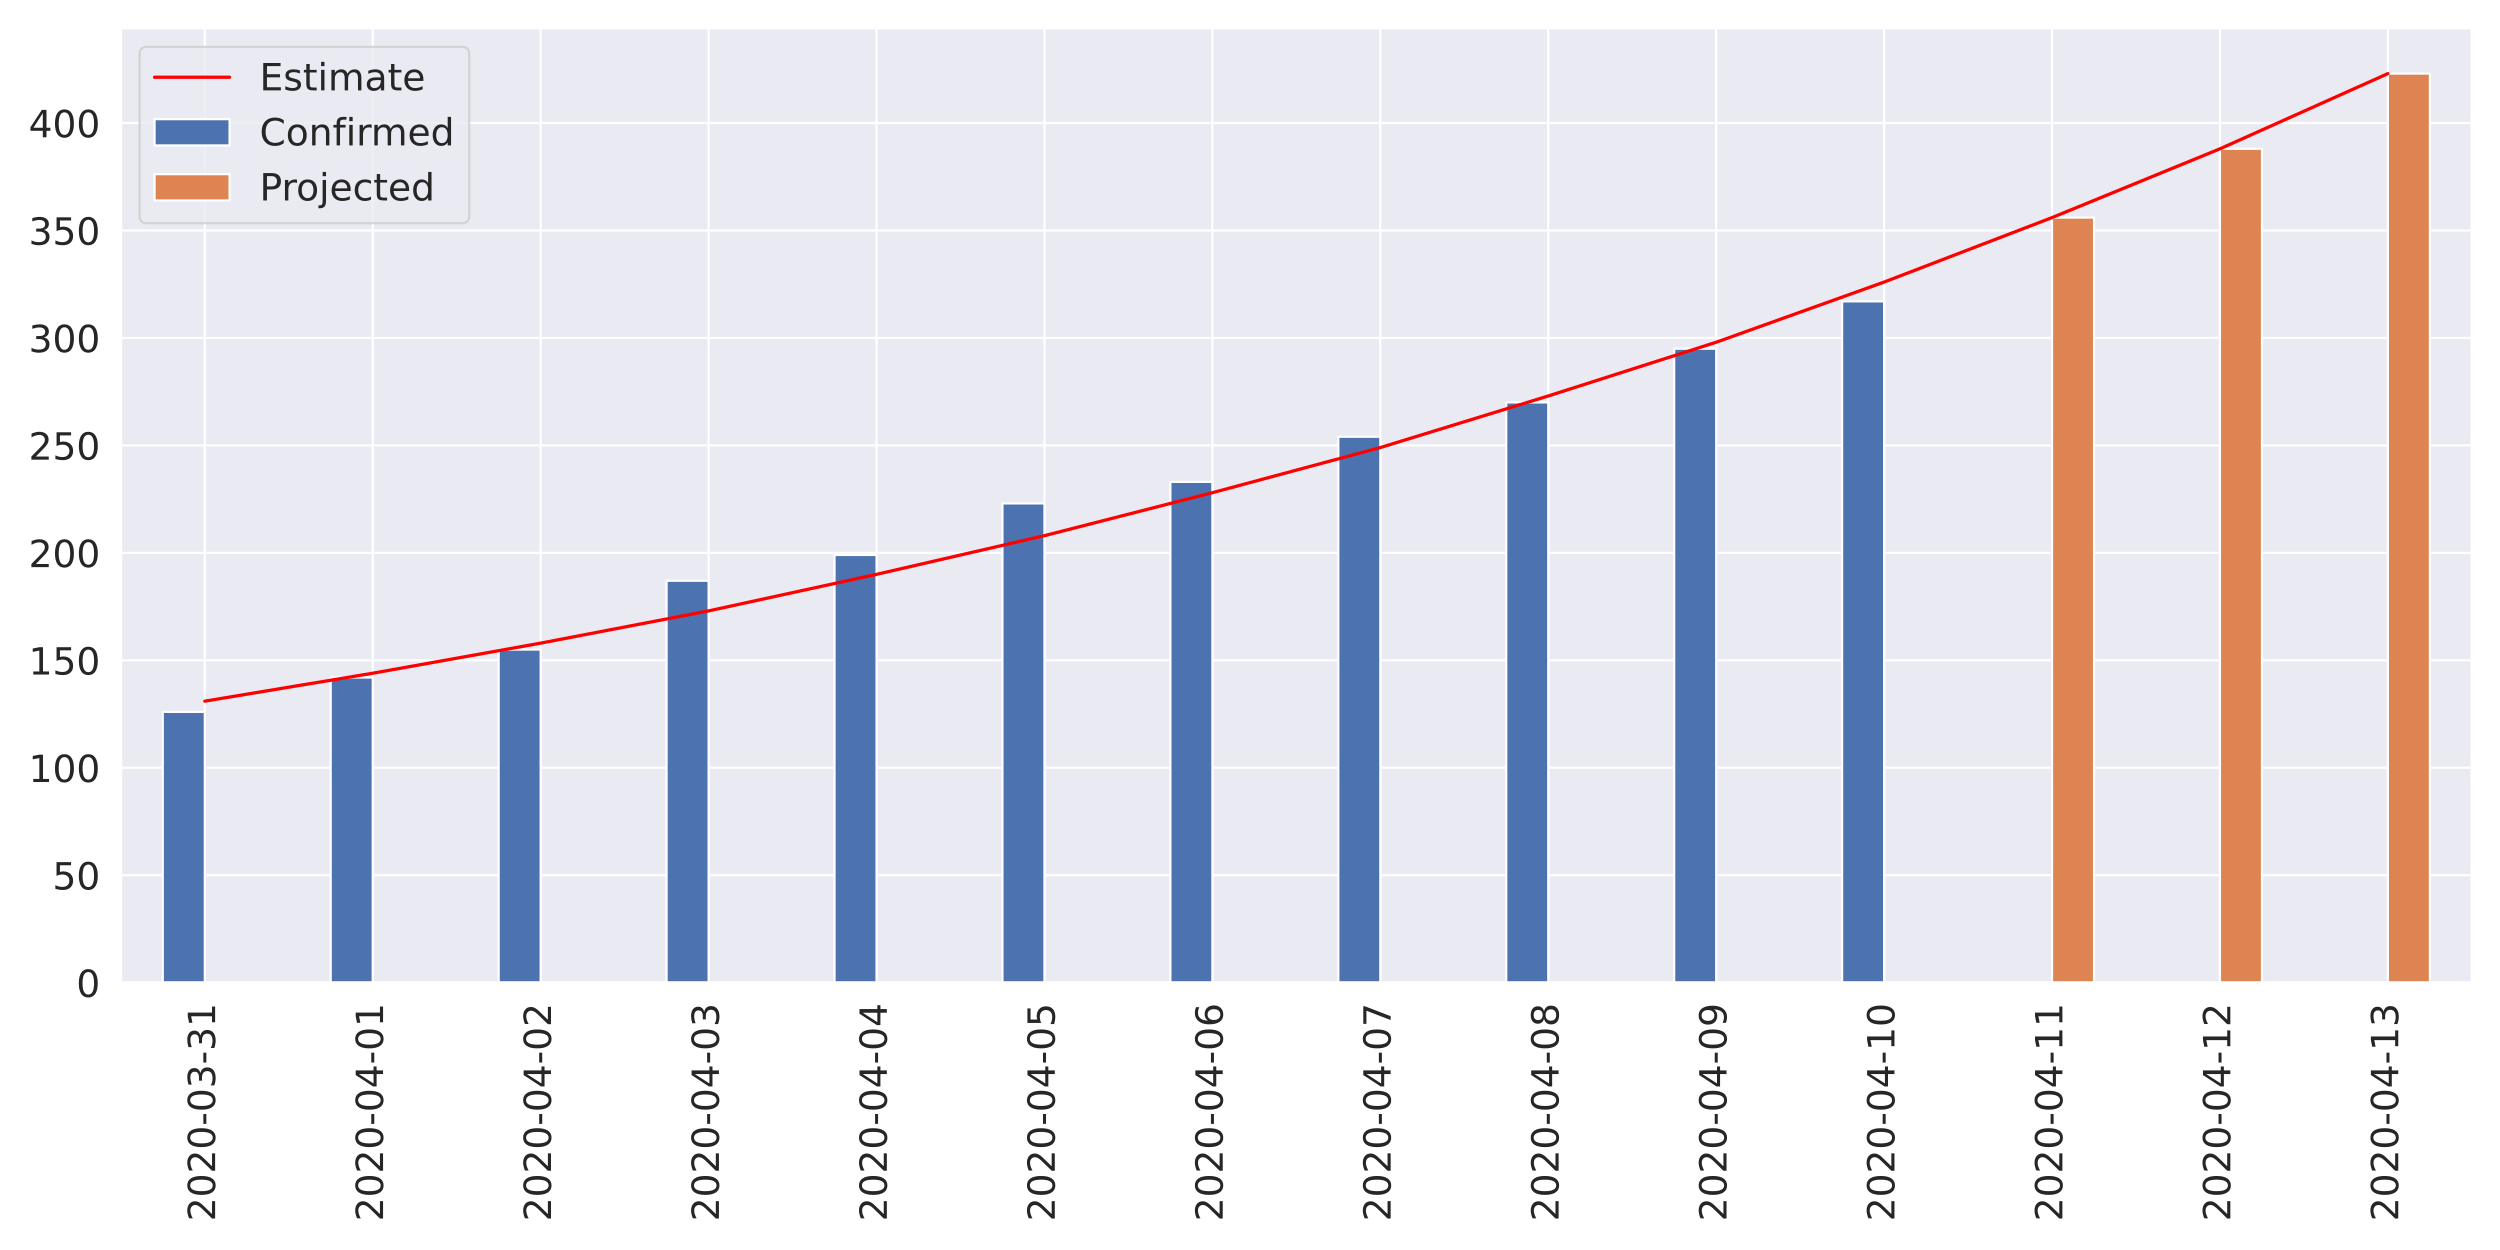 <?xml version="1.0" encoding="utf-8" standalone="no"?>
<!DOCTYPE svg PUBLIC "-//W3C//DTD SVG 1.1//EN"
  "http://www.w3.org/Graphics/SVG/1.1/DTD/svg11.dtd">
<!-- Created with matplotlib (https://matplotlib.org/) -->
<svg height="576pt" version="1.1" viewBox="0 0 1152 576" width="1152pt" xmlns="http://www.w3.org/2000/svg" xmlns:xlink="http://www.w3.org/1999/xlink">
 <defs>
  <style type="text/css">
*{stroke-linecap:butt;stroke-linejoin:round;}
  </style>
 </defs>
 <g id="figure_1">
  <g id="patch_1">
   <path d="M 0 576 
L 1152 576 
L 1152 0 
L 0 0 
z
" style="fill:#ffffff;"/>
  </g>
  <g id="axes_1">
   <g id="patch_2">
    <path d="M 55.67 452.83 
L 1139.04 452.83 
L 1139.04 12.96 
L 55.67 12.96 
z
" style="fill:#eaeaf2;"/>
   </g>
   <g id="matplotlib.axis_1">
    <g id="xtick_1">
     <g id="line2d_1">
      <path clip-path="url(#p32ae984a57)" d="M 94.362 452.83 
L 94.362 12.96 
" style="fill:none;stroke:#ffffff;stroke-linecap:round;"/>
     </g>
     <g id="text_1">
      <!-- 2020-03-31 -->
      <defs>
       <path d="M 19.188 8.297 
L 53.609 8.297 
L 53.609 0 
L 7.328 0 
L 7.328 8.297 
Q 12.938 14.109 22.625 23.891 
Q 32.328 33.688 34.812 36.531 
Q 39.547 41.844 41.422 45.531 
Q 43.312 49.219 43.312 52.781 
Q 43.312 58.594 39.234 62.25 
Q 35.156 65.922 28.609 65.922 
Q 23.969 65.922 18.812 64.312 
Q 13.672 62.703 7.812 59.422 
L 7.812 69.391 
Q 13.766 71.781 18.938 73 
Q 24.125 74.219 28.422 74.219 
Q 39.75 74.219 46.484 68.547 
Q 53.219 62.891 53.219 53.422 
Q 53.219 48.922 51.531 44.891 
Q 49.859 40.875 45.406 35.406 
Q 44.188 33.984 37.641 27.219 
Q 31.109 20.453 19.188 8.297 
z
" id="DejaVuSans-50"/>
       <path d="M 31.781 66.406 
Q 24.172 66.406 20.328 58.906 
Q 16.5 51.422 16.5 36.375 
Q 16.5 21.391 20.328 13.891 
Q 24.172 6.391 31.781 6.391 
Q 39.453 6.391 43.281 13.891 
Q 47.125 21.391 47.125 36.375 
Q 47.125 51.422 43.281 58.906 
Q 39.453 66.406 31.781 66.406 
z
M 31.781 74.219 
Q 44.047 74.219 50.516 64.516 
Q 56.984 54.828 56.984 36.375 
Q 56.984 17.969 50.516 8.266 
Q 44.047 -1.422 31.781 -1.422 
Q 19.531 -1.422 13.062 8.266 
Q 6.594 17.969 6.594 36.375 
Q 6.594 54.828 13.062 64.516 
Q 19.531 74.219 31.781 74.219 
z
" id="DejaVuSans-48"/>
       <path d="M 4.891 31.391 
L 31.203 31.391 
L 31.203 23.391 
L 4.891 23.391 
z
" id="DejaVuSans-45"/>
       <path d="M 40.578 39.312 
Q 47.656 37.797 51.625 33 
Q 55.609 28.219 55.609 21.188 
Q 55.609 10.406 48.188 4.484 
Q 40.766 -1.422 27.094 -1.422 
Q 22.516 -1.422 17.656 -0.516 
Q 12.797 0.391 7.625 2.203 
L 7.625 11.719 
Q 11.719 9.328 16.594 8.109 
Q 21.484 6.891 26.812 6.891 
Q 36.078 6.891 40.938 10.547 
Q 45.797 14.203 45.797 21.188 
Q 45.797 27.641 41.281 31.266 
Q 36.766 34.906 28.719 34.906 
L 20.219 34.906 
L 20.219 43.016 
L 29.109 43.016 
Q 36.375 43.016 40.234 45.922 
Q 44.094 48.828 44.094 54.297 
Q 44.094 59.906 40.109 62.906 
Q 36.141 65.922 28.719 65.922 
Q 24.656 65.922 20.016 65.031 
Q 15.375 64.156 9.812 62.312 
L 9.812 71.094 
Q 15.438 72.656 20.344 73.438 
Q 25.25 74.219 29.594 74.219 
Q 40.828 74.219 47.359 69.109 
Q 53.906 64.016 53.906 55.328 
Q 53.906 49.266 50.438 45.094 
Q 46.969 40.922 40.578 39.312 
z
" id="DejaVuSans-51"/>
       <path d="M 12.406 8.297 
L 28.516 8.297 
L 28.516 63.922 
L 10.984 60.406 
L 10.984 69.391 
L 28.422 72.906 
L 38.281 72.906 
L 38.281 8.297 
L 54.391 8.297 
L 54.391 0 
L 12.406 0 
z
" id="DejaVuSans-49"/>
      </defs>
      <g style="fill:#262626;" transform="translate(99.13 562.754)rotate(-90)scale(0.173 -0.173)">
       <use xlink:href="#DejaVuSans-50"/>
       <use x="63.623" xlink:href="#DejaVuSans-48"/>
       <use x="127.246" xlink:href="#DejaVuSans-50"/>
       <use x="190.869" xlink:href="#DejaVuSans-48"/>
       <use x="254.492" xlink:href="#DejaVuSans-45"/>
       <use x="290.576" xlink:href="#DejaVuSans-48"/>
       <use x="354.199" xlink:href="#DejaVuSans-51"/>
       <use x="417.822" xlink:href="#DejaVuSans-45"/>
       <use x="453.906" xlink:href="#DejaVuSans-51"/>
       <use x="517.529" xlink:href="#DejaVuSans-49"/>
      </g>
     </g>
    </g>
    <g id="xtick_2">
     <g id="line2d_2">
      <path clip-path="url(#p32ae984a57)" d="M 171.745 452.83 
L 171.745 12.96 
" style="fill:none;stroke:#ffffff;stroke-linecap:round;"/>
     </g>
     <g id="text_2">
      <!-- 2020-04-01 -->
      <defs>
       <path d="M 37.797 64.312 
L 12.891 25.391 
L 37.797 25.391 
z
M 35.203 72.906 
L 47.609 72.906 
L 47.609 25.391 
L 58.016 25.391 
L 58.016 17.188 
L 47.609 17.188 
L 47.609 0 
L 37.797 0 
L 37.797 17.188 
L 4.891 17.188 
L 4.891 26.703 
z
" id="DejaVuSans-52"/>
      </defs>
      <g style="fill:#262626;" transform="translate(176.514 562.754)rotate(-90)scale(0.173 -0.173)">
       <use xlink:href="#DejaVuSans-50"/>
       <use x="63.623" xlink:href="#DejaVuSans-48"/>
       <use x="127.246" xlink:href="#DejaVuSans-50"/>
       <use x="190.869" xlink:href="#DejaVuSans-48"/>
       <use x="254.492" xlink:href="#DejaVuSans-45"/>
       <use x="290.576" xlink:href="#DejaVuSans-48"/>
       <use x="354.199" xlink:href="#DejaVuSans-52"/>
       <use x="417.822" xlink:href="#DejaVuSans-45"/>
       <use x="453.906" xlink:href="#DejaVuSans-48"/>
       <use x="517.529" xlink:href="#DejaVuSans-49"/>
      </g>
     </g>
    </g>
    <g id="xtick_3">
     <g id="line2d_3">
      <path clip-path="url(#p32ae984a57)" d="M 249.129 452.83 
L 249.129 12.96 
" style="fill:none;stroke:#ffffff;stroke-linecap:round;"/>
     </g>
     <g id="text_3">
      <!-- 2020-04-02 -->
      <g style="fill:#262626;" transform="translate(253.897 562.754)rotate(-90)scale(0.173 -0.173)">
       <use xlink:href="#DejaVuSans-50"/>
       <use x="63.623" xlink:href="#DejaVuSans-48"/>
       <use x="127.246" xlink:href="#DejaVuSans-50"/>
       <use x="190.869" xlink:href="#DejaVuSans-48"/>
       <use x="254.492" xlink:href="#DejaVuSans-45"/>
       <use x="290.576" xlink:href="#DejaVuSans-48"/>
       <use x="354.199" xlink:href="#DejaVuSans-52"/>
       <use x="417.822" xlink:href="#DejaVuSans-45"/>
       <use x="453.906" xlink:href="#DejaVuSans-48"/>
       <use x="517.529" xlink:href="#DejaVuSans-50"/>
      </g>
     </g>
    </g>
    <g id="xtick_4">
     <g id="line2d_4">
      <path clip-path="url(#p32ae984a57)" d="M 326.512 452.83 
L 326.512 12.96 
" style="fill:none;stroke:#ffffff;stroke-linecap:round;"/>
     </g>
     <g id="text_4">
      <!-- 2020-04-03 -->
      <g style="fill:#262626;" transform="translate(331.281 562.754)rotate(-90)scale(0.173 -0.173)">
       <use xlink:href="#DejaVuSans-50"/>
       <use x="63.623" xlink:href="#DejaVuSans-48"/>
       <use x="127.246" xlink:href="#DejaVuSans-50"/>
       <use x="190.869" xlink:href="#DejaVuSans-48"/>
       <use x="254.492" xlink:href="#DejaVuSans-45"/>
       <use x="290.576" xlink:href="#DejaVuSans-48"/>
       <use x="354.199" xlink:href="#DejaVuSans-52"/>
       <use x="417.822" xlink:href="#DejaVuSans-45"/>
       <use x="453.906" xlink:href="#DejaVuSans-48"/>
       <use x="517.529" xlink:href="#DejaVuSans-51"/>
      </g>
     </g>
    </g>
    <g id="xtick_5">
     <g id="line2d_5">
      <path clip-path="url(#p32ae984a57)" d="M 403.896 452.83 
L 403.896 12.96 
" style="fill:none;stroke:#ffffff;stroke-linecap:round;"/>
     </g>
     <g id="text_5">
      <!-- 2020-04-04 -->
      <g style="fill:#262626;" transform="translate(408.664 562.754)rotate(-90)scale(0.173 -0.173)">
       <use xlink:href="#DejaVuSans-50"/>
       <use x="63.623" xlink:href="#DejaVuSans-48"/>
       <use x="127.246" xlink:href="#DejaVuSans-50"/>
       <use x="190.869" xlink:href="#DejaVuSans-48"/>
       <use x="254.492" xlink:href="#DejaVuSans-45"/>
       <use x="290.576" xlink:href="#DejaVuSans-48"/>
       <use x="354.199" xlink:href="#DejaVuSans-52"/>
       <use x="417.822" xlink:href="#DejaVuSans-45"/>
       <use x="453.906" xlink:href="#DejaVuSans-48"/>
       <use x="517.529" xlink:href="#DejaVuSans-52"/>
      </g>
     </g>
    </g>
    <g id="xtick_6">
     <g id="line2d_6">
      <path clip-path="url(#p32ae984a57)" d="M 481.28 452.83 
L 481.28 12.96 
" style="fill:none;stroke:#ffffff;stroke-linecap:round;"/>
     </g>
     <g id="text_6">
      <!-- 2020-04-05 -->
      <defs>
       <path d="M 10.797 72.906 
L 49.516 72.906 
L 49.516 64.594 
L 19.828 64.594 
L 19.828 46.734 
Q 21.969 47.469 24.109 47.828 
Q 26.266 48.188 28.422 48.188 
Q 40.625 48.188 47.75 41.5 
Q 54.891 34.812 54.891 23.391 
Q 54.891 11.625 47.562 5.094 
Q 40.234 -1.422 26.906 -1.422 
Q 22.312 -1.422 17.547 -0.641 
Q 12.797 0.141 7.719 1.703 
L 7.719 11.625 
Q 12.109 9.234 16.797 8.062 
Q 21.484 6.891 26.703 6.891 
Q 35.156 6.891 40.078 11.328 
Q 45.016 15.766 45.016 23.391 
Q 45.016 31 40.078 35.438 
Q 35.156 39.891 26.703 39.891 
Q 22.75 39.891 18.812 39.016 
Q 14.891 38.141 10.797 36.281 
z
" id="DejaVuSans-53"/>
      </defs>
      <g style="fill:#262626;" transform="translate(486.048 562.754)rotate(-90)scale(0.173 -0.173)">
       <use xlink:href="#DejaVuSans-50"/>
       <use x="63.623" xlink:href="#DejaVuSans-48"/>
       <use x="127.246" xlink:href="#DejaVuSans-50"/>
       <use x="190.869" xlink:href="#DejaVuSans-48"/>
       <use x="254.492" xlink:href="#DejaVuSans-45"/>
       <use x="290.576" xlink:href="#DejaVuSans-48"/>
       <use x="354.199" xlink:href="#DejaVuSans-52"/>
       <use x="417.822" xlink:href="#DejaVuSans-45"/>
       <use x="453.906" xlink:href="#DejaVuSans-48"/>
       <use x="517.529" xlink:href="#DejaVuSans-53"/>
      </g>
     </g>
    </g>
    <g id="xtick_7">
     <g id="line2d_7">
      <path clip-path="url(#p32ae984a57)" d="M 558.663 452.83 
L 558.663 12.96 
" style="fill:none;stroke:#ffffff;stroke-linecap:round;"/>
     </g>
     <g id="text_7">
      <!-- 2020-04-06 -->
      <defs>
       <path d="M 33.016 40.375 
Q 26.375 40.375 22.484 35.828 
Q 18.609 31.297 18.609 23.391 
Q 18.609 15.531 22.484 10.953 
Q 26.375 6.391 33.016 6.391 
Q 39.656 6.391 43.531 10.953 
Q 47.406 15.531 47.406 23.391 
Q 47.406 31.297 43.531 35.828 
Q 39.656 40.375 33.016 40.375 
z
M 52.594 71.297 
L 52.594 62.312 
Q 48.875 64.062 45.094 64.984 
Q 41.312 65.922 37.594 65.922 
Q 27.828 65.922 22.672 59.328 
Q 17.531 52.734 16.797 39.406 
Q 19.672 43.656 24.016 45.922 
Q 28.375 48.188 33.594 48.188 
Q 44.578 48.188 50.953 41.516 
Q 57.328 34.859 57.328 23.391 
Q 57.328 12.156 50.688 5.359 
Q 44.047 -1.422 33.016 -1.422 
Q 20.359 -1.422 13.672 8.266 
Q 6.984 17.969 6.984 36.375 
Q 6.984 53.656 15.188 63.938 
Q 23.391 74.219 37.203 74.219 
Q 40.922 74.219 44.703 73.484 
Q 48.484 72.75 52.594 71.297 
z
" id="DejaVuSans-54"/>
      </defs>
      <g style="fill:#262626;" transform="translate(563.431 562.754)rotate(-90)scale(0.173 -0.173)">
       <use xlink:href="#DejaVuSans-50"/>
       <use x="63.623" xlink:href="#DejaVuSans-48"/>
       <use x="127.246" xlink:href="#DejaVuSans-50"/>
       <use x="190.869" xlink:href="#DejaVuSans-48"/>
       <use x="254.492" xlink:href="#DejaVuSans-45"/>
       <use x="290.576" xlink:href="#DejaVuSans-48"/>
       <use x="354.199" xlink:href="#DejaVuSans-52"/>
       <use x="417.822" xlink:href="#DejaVuSans-45"/>
       <use x="453.906" xlink:href="#DejaVuSans-48"/>
       <use x="517.529" xlink:href="#DejaVuSans-54"/>
      </g>
     </g>
    </g>
    <g id="xtick_8">
     <g id="line2d_8">
      <path clip-path="url(#p32ae984a57)" d="M 636.047 452.83 
L 636.047 12.96 
" style="fill:none;stroke:#ffffff;stroke-linecap:round;"/>
     </g>
     <g id="text_8">
      <!-- 2020-04-07 -->
      <defs>
       <path d="M 8.203 72.906 
L 55.078 72.906 
L 55.078 68.703 
L 28.609 0 
L 18.312 0 
L 43.219 64.594 
L 8.203 64.594 
z
" id="DejaVuSans-55"/>
      </defs>
      <g style="fill:#262626;" transform="translate(640.815 562.754)rotate(-90)scale(0.173 -0.173)">
       <use xlink:href="#DejaVuSans-50"/>
       <use x="63.623" xlink:href="#DejaVuSans-48"/>
       <use x="127.246" xlink:href="#DejaVuSans-50"/>
       <use x="190.869" xlink:href="#DejaVuSans-48"/>
       <use x="254.492" xlink:href="#DejaVuSans-45"/>
       <use x="290.576" xlink:href="#DejaVuSans-48"/>
       <use x="354.199" xlink:href="#DejaVuSans-52"/>
       <use x="417.822" xlink:href="#DejaVuSans-45"/>
       <use x="453.906" xlink:href="#DejaVuSans-48"/>
       <use x="517.529" xlink:href="#DejaVuSans-55"/>
      </g>
     </g>
    </g>
    <g id="xtick_9">
     <g id="line2d_9">
      <path clip-path="url(#p32ae984a57)" d="M 713.43 452.83 
L 713.43 12.96 
" style="fill:none;stroke:#ffffff;stroke-linecap:round;"/>
     </g>
     <g id="text_9">
      <!-- 2020-04-08 -->
      <defs>
       <path d="M 31.781 34.625 
Q 24.75 34.625 20.719 30.859 
Q 16.703 27.094 16.703 20.516 
Q 16.703 13.922 20.719 10.156 
Q 24.75 6.391 31.781 6.391 
Q 38.812 6.391 42.859 10.172 
Q 46.922 13.969 46.922 20.516 
Q 46.922 27.094 42.891 30.859 
Q 38.875 34.625 31.781 34.625 
z
M 21.922 38.812 
Q 15.578 40.375 12.031 44.719 
Q 8.5 49.078 8.5 55.328 
Q 8.5 64.062 14.719 69.141 
Q 20.953 74.219 31.781 74.219 
Q 42.672 74.219 48.875 69.141 
Q 55.078 64.062 55.078 55.328 
Q 55.078 49.078 51.531 44.719 
Q 48 40.375 41.703 38.812 
Q 48.828 37.156 52.797 32.312 
Q 56.781 27.484 56.781 20.516 
Q 56.781 9.906 50.312 4.234 
Q 43.844 -1.422 31.781 -1.422 
Q 19.734 -1.422 13.25 4.234 
Q 6.781 9.906 6.781 20.516 
Q 6.781 27.484 10.781 32.312 
Q 14.797 37.156 21.922 38.812 
z
M 18.312 54.391 
Q 18.312 48.734 21.844 45.562 
Q 25.391 42.391 31.781 42.391 
Q 38.141 42.391 41.719 45.562 
Q 45.312 48.734 45.312 54.391 
Q 45.312 60.062 41.719 63.234 
Q 38.141 66.406 31.781 66.406 
Q 25.391 66.406 21.844 63.234 
Q 18.312 60.062 18.312 54.391 
z
" id="DejaVuSans-56"/>
      </defs>
      <g style="fill:#262626;" transform="translate(718.199 562.754)rotate(-90)scale(0.173 -0.173)">
       <use xlink:href="#DejaVuSans-50"/>
       <use x="63.623" xlink:href="#DejaVuSans-48"/>
       <use x="127.246" xlink:href="#DejaVuSans-50"/>
       <use x="190.869" xlink:href="#DejaVuSans-48"/>
       <use x="254.492" xlink:href="#DejaVuSans-45"/>
       <use x="290.576" xlink:href="#DejaVuSans-48"/>
       <use x="354.199" xlink:href="#DejaVuSans-52"/>
       <use x="417.822" xlink:href="#DejaVuSans-45"/>
       <use x="453.906" xlink:href="#DejaVuSans-48"/>
       <use x="517.529" xlink:href="#DejaVuSans-56"/>
      </g>
     </g>
    </g>
    <g id="xtick_10">
     <g id="line2d_10">
      <path clip-path="url(#p32ae984a57)" d="M 790.814 452.83 
L 790.814 12.96 
" style="fill:none;stroke:#ffffff;stroke-linecap:round;"/>
     </g>
     <g id="text_10">
      <!-- 2020-04-09 -->
      <defs>
       <path d="M 10.984 1.516 
L 10.984 10.5 
Q 14.703 8.734 18.5 7.812 
Q 22.312 6.891 25.984 6.891 
Q 35.75 6.891 40.891 13.453 
Q 46.047 20.016 46.781 33.406 
Q 43.953 29.203 39.594 26.953 
Q 35.25 24.703 29.984 24.703 
Q 19.047 24.703 12.672 31.312 
Q 6.297 37.938 6.297 49.422 
Q 6.297 60.641 12.938 67.422 
Q 19.578 74.219 30.609 74.219 
Q 43.266 74.219 49.922 64.516 
Q 56.594 54.828 56.594 36.375 
Q 56.594 19.141 48.406 8.859 
Q 40.234 -1.422 26.422 -1.422 
Q 22.703 -1.422 18.891 -0.688 
Q 15.094 0.047 10.984 1.516 
z
M 30.609 32.422 
Q 37.25 32.422 41.125 36.953 
Q 45.016 41.5 45.016 49.422 
Q 45.016 57.281 41.125 61.844 
Q 37.25 66.406 30.609 66.406 
Q 23.969 66.406 20.094 61.844 
Q 16.219 57.281 16.219 49.422 
Q 16.219 41.5 20.094 36.953 
Q 23.969 32.422 30.609 32.422 
z
" id="DejaVuSans-57"/>
      </defs>
      <g style="fill:#262626;" transform="translate(795.582 562.754)rotate(-90)scale(0.173 -0.173)">
       <use xlink:href="#DejaVuSans-50"/>
       <use x="63.623" xlink:href="#DejaVuSans-48"/>
       <use x="127.246" xlink:href="#DejaVuSans-50"/>
       <use x="190.869" xlink:href="#DejaVuSans-48"/>
       <use x="254.492" xlink:href="#DejaVuSans-45"/>
       <use x="290.576" xlink:href="#DejaVuSans-48"/>
       <use x="354.199" xlink:href="#DejaVuSans-52"/>
       <use x="417.822" xlink:href="#DejaVuSans-45"/>
       <use x="453.906" xlink:href="#DejaVuSans-48"/>
       <use x="517.529" xlink:href="#DejaVuSans-57"/>
      </g>
     </g>
    </g>
    <g id="xtick_11">
     <g id="line2d_11">
      <path clip-path="url(#p32ae984a57)" d="M 868.197 452.83 
L 868.197 12.96 
" style="fill:none;stroke:#ffffff;stroke-linecap:round;"/>
     </g>
     <g id="text_11">
      <!-- 2020-04-10 -->
      <g style="fill:#262626;" transform="translate(872.966 562.754)rotate(-90)scale(0.173 -0.173)">
       <use xlink:href="#DejaVuSans-50"/>
       <use x="63.623" xlink:href="#DejaVuSans-48"/>
       <use x="127.246" xlink:href="#DejaVuSans-50"/>
       <use x="190.869" xlink:href="#DejaVuSans-48"/>
       <use x="254.492" xlink:href="#DejaVuSans-45"/>
       <use x="290.576" xlink:href="#DejaVuSans-48"/>
       <use x="354.199" xlink:href="#DejaVuSans-52"/>
       <use x="417.822" xlink:href="#DejaVuSans-45"/>
       <use x="453.906" xlink:href="#DejaVuSans-49"/>
       <use x="517.529" xlink:href="#DejaVuSans-48"/>
      </g>
     </g>
    </g>
    <g id="xtick_12">
     <g id="line2d_12">
      <path clip-path="url(#p32ae984a57)" d="M 945.581 452.83 
L 945.581 12.96 
" style="fill:none;stroke:#ffffff;stroke-linecap:round;"/>
     </g>
     <g id="text_12">
      <!-- 2020-04-11 -->
      <g style="fill:#262626;" transform="translate(950.349 562.754)rotate(-90)scale(0.173 -0.173)">
       <use xlink:href="#DejaVuSans-50"/>
       <use x="63.623" xlink:href="#DejaVuSans-48"/>
       <use x="127.246" xlink:href="#DejaVuSans-50"/>
       <use x="190.869" xlink:href="#DejaVuSans-48"/>
       <use x="254.492" xlink:href="#DejaVuSans-45"/>
       <use x="290.576" xlink:href="#DejaVuSans-48"/>
       <use x="354.199" xlink:href="#DejaVuSans-52"/>
       <use x="417.822" xlink:href="#DejaVuSans-45"/>
       <use x="453.906" xlink:href="#DejaVuSans-49"/>
       <use x="517.529" xlink:href="#DejaVuSans-49"/>
      </g>
     </g>
    </g>
    <g id="xtick_13">
     <g id="line2d_13">
      <path clip-path="url(#p32ae984a57)" d="M 1022.965 452.83 
L 1022.965 12.96 
" style="fill:none;stroke:#ffffff;stroke-linecap:round;"/>
     </g>
     <g id="text_13">
      <!-- 2020-04-12 -->
      <g style="fill:#262626;" transform="translate(1027.733 562.754)rotate(-90)scale(0.173 -0.173)">
       <use xlink:href="#DejaVuSans-50"/>
       <use x="63.623" xlink:href="#DejaVuSans-48"/>
       <use x="127.246" xlink:href="#DejaVuSans-50"/>
       <use x="190.869" xlink:href="#DejaVuSans-48"/>
       <use x="254.492" xlink:href="#DejaVuSans-45"/>
       <use x="290.576" xlink:href="#DejaVuSans-48"/>
       <use x="354.199" xlink:href="#DejaVuSans-52"/>
       <use x="417.822" xlink:href="#DejaVuSans-45"/>
       <use x="453.906" xlink:href="#DejaVuSans-49"/>
       <use x="517.529" xlink:href="#DejaVuSans-50"/>
      </g>
     </g>
    </g>
    <g id="xtick_14">
     <g id="line2d_14">
      <path clip-path="url(#p32ae984a57)" d="M 1100.348 452.83 
L 1100.348 12.96 
" style="fill:none;stroke:#ffffff;stroke-linecap:round;"/>
     </g>
     <g id="text_14">
      <!-- 2020-04-13 -->
      <g style="fill:#262626;" transform="translate(1105.116 562.754)rotate(-90)scale(0.173 -0.173)">
       <use xlink:href="#DejaVuSans-50"/>
       <use x="63.623" xlink:href="#DejaVuSans-48"/>
       <use x="127.246" xlink:href="#DejaVuSans-50"/>
       <use x="190.869" xlink:href="#DejaVuSans-48"/>
       <use x="254.492" xlink:href="#DejaVuSans-45"/>
       <use x="290.576" xlink:href="#DejaVuSans-48"/>
       <use x="354.199" xlink:href="#DejaVuSans-52"/>
       <use x="417.822" xlink:href="#DejaVuSans-45"/>
       <use x="453.906" xlink:href="#DejaVuSans-49"/>
       <use x="517.529" xlink:href="#DejaVuSans-51"/>
      </g>
     </g>
    </g>
   </g>
   <g id="matplotlib.axis_2">
    <g id="ytick_1">
     <g id="line2d_15">
      <path clip-path="url(#p32ae984a57)" d="M 55.67 452.83 
L 1139.04 452.83 
" style="fill:none;stroke:#ffffff;stroke-linecap:round;"/>
     </g>
     <g id="text_15">
      <!-- 0 -->
      <g style="fill:#262626;" transform="translate(35.176 459.395)scale(0.173 -0.173)">
       <use xlink:href="#DejaVuSans-48"/>
      </g>
     </g>
    </g>
    <g id="ytick_2">
     <g id="line2d_16">
      <path clip-path="url(#p32ae984a57)" d="M 55.67 403.312 
L 1139.04 403.312 
" style="fill:none;stroke:#ffffff;stroke-linecap:round;"/>
     </g>
     <g id="text_16">
      <!-- 50 -->
      <g style="fill:#262626;" transform="translate(24.181 409.877)scale(0.173 -0.173)">
       <use xlink:href="#DejaVuSans-53"/>
       <use x="63.623" xlink:href="#DejaVuSans-48"/>
      </g>
     </g>
    </g>
    <g id="ytick_3">
     <g id="line2d_17">
      <path clip-path="url(#p32ae984a57)" d="M 55.67 353.794 
L 1139.04 353.794 
" style="fill:none;stroke:#ffffff;stroke-linecap:round;"/>
     </g>
     <g id="text_17">
      <!-- 100 -->
      <g style="fill:#262626;" transform="translate(13.187 360.359)scale(0.173 -0.173)">
       <use xlink:href="#DejaVuSans-49"/>
       <use x="63.623" xlink:href="#DejaVuSans-48"/>
       <use x="127.246" xlink:href="#DejaVuSans-48"/>
      </g>
     </g>
    </g>
    <g id="ytick_4">
     <g id="line2d_18">
      <path clip-path="url(#p32ae984a57)" d="M 55.67 304.275 
L 1139.04 304.275 
" style="fill:none;stroke:#ffffff;stroke-linecap:round;"/>
     </g>
     <g id="text_18">
      <!-- 150 -->
      <g style="fill:#262626;" transform="translate(13.187 310.841)scale(0.173 -0.173)">
       <use xlink:href="#DejaVuSans-49"/>
       <use x="63.623" xlink:href="#DejaVuSans-53"/>
       <use x="127.246" xlink:href="#DejaVuSans-48"/>
      </g>
     </g>
    </g>
    <g id="ytick_5">
     <g id="line2d_19">
      <path clip-path="url(#p32ae984a57)" d="M 55.67 254.757 
L 1139.04 254.757 
" style="fill:none;stroke:#ffffff;stroke-linecap:round;"/>
     </g>
     <g id="text_19">
      <!-- 200 -->
      <g style="fill:#262626;" transform="translate(13.187 261.322)scale(0.173 -0.173)">
       <use xlink:href="#DejaVuSans-50"/>
       <use x="63.623" xlink:href="#DejaVuSans-48"/>
       <use x="127.246" xlink:href="#DejaVuSans-48"/>
      </g>
     </g>
    </g>
    <g id="ytick_6">
     <g id="line2d_20">
      <path clip-path="url(#p32ae984a57)" d="M 55.67 205.239 
L 1139.04 205.239 
" style="fill:none;stroke:#ffffff;stroke-linecap:round;"/>
     </g>
     <g id="text_20">
      <!-- 250 -->
      <g style="fill:#262626;" transform="translate(13.187 211.804)scale(0.173 -0.173)">
       <use xlink:href="#DejaVuSans-50"/>
       <use x="63.623" xlink:href="#DejaVuSans-53"/>
       <use x="127.246" xlink:href="#DejaVuSans-48"/>
      </g>
     </g>
    </g>
    <g id="ytick_7">
     <g id="line2d_21">
      <path clip-path="url(#p32ae984a57)" d="M 55.67 155.721 
L 1139.04 155.721 
" style="fill:none;stroke:#ffffff;stroke-linecap:round;"/>
     </g>
     <g id="text_21">
      <!-- 300 -->
      <g style="fill:#262626;" transform="translate(13.187 162.286)scale(0.173 -0.173)">
       <use xlink:href="#DejaVuSans-51"/>
       <use x="63.623" xlink:href="#DejaVuSans-48"/>
       <use x="127.246" xlink:href="#DejaVuSans-48"/>
      </g>
     </g>
    </g>
    <g id="ytick_8">
     <g id="line2d_22">
      <path clip-path="url(#p32ae984a57)" d="M 55.67 106.203 
L 1139.04 106.203 
" style="fill:none;stroke:#ffffff;stroke-linecap:round;"/>
     </g>
     <g id="text_22">
      <!-- 350 -->
      <g style="fill:#262626;" transform="translate(13.187 112.768)scale(0.173 -0.173)">
       <use xlink:href="#DejaVuSans-51"/>
       <use x="63.623" xlink:href="#DejaVuSans-53"/>
       <use x="127.246" xlink:href="#DejaVuSans-48"/>
      </g>
     </g>
    </g>
    <g id="ytick_9">
     <g id="line2d_23">
      <path clip-path="url(#p32ae984a57)" d="M 55.67 56.685 
L 1139.04 56.685 
" style="fill:none;stroke:#ffffff;stroke-linecap:round;"/>
     </g>
     <g id="text_23">
      <!-- 400 -->
      <g style="fill:#262626;" transform="translate(13.187 63.25)scale(0.173 -0.173)">
       <use xlink:href="#DejaVuSans-52"/>
       <use x="63.623" xlink:href="#DejaVuSans-48"/>
       <use x="127.246" xlink:href="#DejaVuSans-48"/>
      </g>
     </g>
    </g>
   </g>
   <g id="patch_3">
    <path clip-path="url(#p32ae984a57)" d="M 75.016 452.83 
L 94.362 452.83 
L 94.362 328.044 
L 75.016 328.044 
z
" style="fill:#4c72b0;stroke:#ffffff;stroke-linejoin:miter;"/>
   </g>
   <g id="patch_4">
    <path clip-path="url(#p32ae984a57)" d="M 152.399 452.83 
L 171.745 452.83 
L 171.745 312.198 
L 152.399 312.198 
z
" style="fill:#4c72b0;stroke:#ffffff;stroke-linejoin:miter;"/>
   </g>
   <g id="patch_5">
    <path clip-path="url(#p32ae984a57)" d="M 229.783 452.83 
L 249.129 452.83 
L 249.129 299.324 
L 229.783 299.324 
z
" style="fill:#4c72b0;stroke:#ffffff;stroke-linejoin:miter;"/>
   </g>
   <g id="patch_6">
    <path clip-path="url(#p32ae984a57)" d="M 307.167 452.83 
L 326.512 452.83 
L 326.512 267.632 
L 307.167 267.632 
z
" style="fill:#4c72b0;stroke:#ffffff;stroke-linejoin:miter;"/>
   </g>
   <g id="patch_7">
    <path clip-path="url(#p32ae984a57)" d="M 384.55 452.83 
L 403.896 452.83 
L 403.896 255.748 
L 384.55 255.748 
z
" style="fill:#4c72b0;stroke:#ffffff;stroke-linejoin:miter;"/>
   </g>
   <g id="patch_8">
    <path clip-path="url(#p32ae984a57)" d="M 461.934 452.83 
L 481.28 452.83 
L 481.28 231.979 
L 461.934 231.979 
z
" style="fill:#4c72b0;stroke:#ffffff;stroke-linejoin:miter;"/>
   </g>
   <g id="patch_9">
    <path clip-path="url(#p32ae984a57)" d="M 539.317 452.83 
L 558.663 452.83 
L 558.663 222.075 
L 539.317 222.075 
z
" style="fill:#4c72b0;stroke:#ffffff;stroke-linejoin:miter;"/>
   </g>
   <g id="patch_10">
    <path clip-path="url(#p32ae984a57)" d="M 616.701 452.83 
L 636.047 452.83 
L 636.047 201.278 
L 616.701 201.278 
z
" style="fill:#4c72b0;stroke:#ffffff;stroke-linejoin:miter;"/>
   </g>
   <g id="patch_11">
    <path clip-path="url(#p32ae984a57)" d="M 694.084 452.83 
L 713.43 452.83 
L 713.43 185.432 
L 694.084 185.432 
z
" style="fill:#4c72b0;stroke:#ffffff;stroke-linejoin:miter;"/>
   </g>
   <g id="patch_12">
    <path clip-path="url(#p32ae984a57)" d="M 771.468 452.83 
L 790.814 452.83 
L 790.814 160.673 
L 771.468 160.673 
z
" style="fill:#4c72b0;stroke:#ffffff;stroke-linejoin:miter;"/>
   </g>
   <g id="patch_13">
    <path clip-path="url(#p32ae984a57)" d="M 848.852 452.83 
L 868.197 452.83 
L 868.197 138.885 
L 848.852 138.885 
z
" style="fill:#4c72b0;stroke:#ffffff;stroke-linejoin:miter;"/>
   </g>
   <g id="patch_14">
    <path clip-path="url(#p32ae984a57)" d="M 926.235 452.83 
L 945.581 452.83 
L 945.581 452.83 
L 926.235 452.83 
z
" style="fill:#4c72b0;stroke:#ffffff;stroke-linejoin:miter;"/>
   </g>
   <g id="patch_15">
    <path clip-path="url(#p32ae984a57)" d="M 1003.619 452.83 
L 1022.965 452.83 
L 1022.965 452.83 
L 1003.619 452.83 
z
" style="fill:#4c72b0;stroke:#ffffff;stroke-linejoin:miter;"/>
   </g>
   <g id="patch_16">
    <path clip-path="url(#p32ae984a57)" d="M 1081.002 452.83 
L 1100.348 452.83 
L 1100.348 452.83 
L 1081.002 452.83 
z
" style="fill:#4c72b0;stroke:#ffffff;stroke-linejoin:miter;"/>
   </g>
   <g id="patch_17">
    <path clip-path="url(#p32ae984a57)" d="M 94.362 452.83 
L 113.708 452.83 
L 113.708 452.83 
L 94.362 452.83 
z
" style="fill:#dd8452;stroke:#ffffff;stroke-linejoin:miter;"/>
   </g>
   <g id="patch_18">
    <path clip-path="url(#p32ae984a57)" d="M 171.745 452.83 
L 191.091 452.83 
L 191.091 452.83 
L 171.745 452.83 
z
" style="fill:#dd8452;stroke:#ffffff;stroke-linejoin:miter;"/>
   </g>
   <g id="patch_19">
    <path clip-path="url(#p32ae984a57)" d="M 249.129 452.83 
L 268.475 452.83 
L 268.475 452.83 
L 249.129 452.83 
z
" style="fill:#dd8452;stroke:#ffffff;stroke-linejoin:miter;"/>
   </g>
   <g id="patch_20">
    <path clip-path="url(#p32ae984a57)" d="M 326.512 452.83 
L 345.858 452.83 
L 345.858 452.83 
L 326.512 452.83 
z
" style="fill:#dd8452;stroke:#ffffff;stroke-linejoin:miter;"/>
   </g>
   <g id="patch_21">
    <path clip-path="url(#p32ae984a57)" d="M 403.896 452.83 
L 423.242 452.83 
L 423.242 452.83 
L 403.896 452.83 
z
" style="fill:#dd8452;stroke:#ffffff;stroke-linejoin:miter;"/>
   </g>
   <g id="patch_22">
    <path clip-path="url(#p32ae984a57)" d="M 481.28 452.83 
L 500.626 452.83 
L 500.626 452.83 
L 481.28 452.83 
z
" style="fill:#dd8452;stroke:#ffffff;stroke-linejoin:miter;"/>
   </g>
   <g id="patch_23">
    <path clip-path="url(#p32ae984a57)" d="M 558.663 452.83 
L 578.009 452.83 
L 578.009 452.83 
L 558.663 452.83 
z
" style="fill:#dd8452;stroke:#ffffff;stroke-linejoin:miter;"/>
   </g>
   <g id="patch_24">
    <path clip-path="url(#p32ae984a57)" d="M 636.047 452.83 
L 655.393 452.83 
L 655.393 452.83 
L 636.047 452.83 
z
" style="fill:#dd8452;stroke:#ffffff;stroke-linejoin:miter;"/>
   </g>
   <g id="patch_25">
    <path clip-path="url(#p32ae984a57)" d="M 713.43 452.83 
L 732.776 452.83 
L 732.776 452.83 
L 713.43 452.83 
z
" style="fill:#dd8452;stroke:#ffffff;stroke-linejoin:miter;"/>
   </g>
   <g id="patch_26">
    <path clip-path="url(#p32ae984a57)" d="M 790.814 452.83 
L 810.16 452.83 
L 810.16 452.83 
L 790.814 452.83 
z
" style="fill:#dd8452;stroke:#ffffff;stroke-linejoin:miter;"/>
   </g>
   <g id="patch_27">
    <path clip-path="url(#p32ae984a57)" d="M 868.197 452.83 
L 887.543 452.83 
L 887.543 452.83 
L 868.197 452.83 
z
" style="fill:#dd8452;stroke:#ffffff;stroke-linejoin:miter;"/>
   </g>
   <g id="patch_28">
    <path clip-path="url(#p32ae984a57)" d="M 945.581 452.83 
L 964.927 452.83 
L 964.927 100.261 
L 945.581 100.261 
z
" style="fill:#dd8452;stroke:#ffffff;stroke-linejoin:miter;"/>
   </g>
   <g id="patch_29">
    <path clip-path="url(#p32ae984a57)" d="M 1022.965 452.83 
L 1042.311 452.83 
L 1042.311 68.569 
L 1022.965 68.569 
z
" style="fill:#dd8452;stroke:#ffffff;stroke-linejoin:miter;"/>
   </g>
   <g id="patch_30">
    <path clip-path="url(#p32ae984a57)" d="M 1100.348 452.83 
L 1119.694 452.83 
L 1119.694 33.906 
L 1100.348 33.906 
z
" style="fill:#dd8452;stroke:#ffffff;stroke-linejoin:miter;"/>
   </g>
   <g id="line2d_24">
    <path clip-path="url(#p32ae984a57)" d="M 94.362 323.092 
L 171.745 310.218 
L 249.129 296.353 
L 326.512 281.497 
L 403.896 264.661 
L 481.28 246.834 
L 558.663 227.027 
L 636.047 206.229 
L 713.43 182.461 
L 790.814 157.702 
L 868.197 129.971 
L 945.581 100.261 
L 1022.965 68.569 
L 1100.348 33.906 
" style="fill:none;stroke:#ff0000;stroke-linecap:round;stroke-width:1.5;"/>
   </g>
   <g id="patch_31">
    <path d="M 55.67 452.83 
L 55.67 12.96 
" style="fill:none;stroke:#ffffff;stroke-linecap:square;stroke-linejoin:miter;stroke-width:1.25;"/>
   </g>
   <g id="patch_32">
    <path d="M 1139.04 452.83 
L 1139.04 12.96 
" style="fill:none;stroke:#ffffff;stroke-linecap:square;stroke-linejoin:miter;stroke-width:1.25;"/>
   </g>
   <g id="patch_33">
    <path d="M 55.67 452.83 
L 1139.04 452.83 
" style="fill:none;stroke:#ffffff;stroke-linecap:square;stroke-linejoin:miter;stroke-width:1.25;"/>
   </g>
   <g id="patch_34">
    <path d="M 55.67 12.96 
L 1139.04 12.96 
" style="fill:none;stroke:#ffffff;stroke-linecap:square;stroke-linejoin:miter;stroke-width:1.25;"/>
   </g>
   <g id="legend_1">
    <g id="patch_35">
     <path d="M 67.766 102.875 
L 212.772 102.875 
Q 216.228 102.875 216.228 99.419 
L 216.228 25.056 
Q 216.228 21.6 212.772 21.6 
L 67.766 21.6 
Q 64.31 21.6 64.31 25.056 
L 64.31 99.419 
Q 64.31 102.875 67.766 102.875 
z
" style="fill:#eaeaf2;opacity:0.8;stroke:#cccccc;stroke-linejoin:miter;"/>
    </g>
    <g id="line2d_25">
     <path d="M 71.222 35.594 
L 105.782 35.594 
" style="fill:none;stroke:#ff0000;stroke-linecap:round;stroke-width:1.5;"/>
    </g>
    <g id="line2d_26"/>
    <g id="text_24">
     <!-- Estimate -->
     <defs>
      <path d="M 9.812 72.906 
L 55.906 72.906 
L 55.906 64.594 
L 19.672 64.594 
L 19.672 43.016 
L 54.391 43.016 
L 54.391 34.719 
L 19.672 34.719 
L 19.672 8.297 
L 56.781 8.297 
L 56.781 0 
L 9.812 0 
z
" id="DejaVuSans-69"/>
      <path d="M 44.281 53.078 
L 44.281 44.578 
Q 40.484 46.531 36.375 47.5 
Q 32.281 48.484 27.875 48.484 
Q 21.188 48.484 17.844 46.438 
Q 14.5 44.391 14.5 40.281 
Q 14.5 37.156 16.891 35.375 
Q 19.281 33.594 26.516 31.984 
L 29.594 31.297 
Q 39.156 29.25 43.188 25.516 
Q 47.219 21.781 47.219 15.094 
Q 47.219 7.469 41.188 3.016 
Q 35.156 -1.422 24.609 -1.422 
Q 20.219 -1.422 15.453 -0.562 
Q 10.688 0.297 5.422 2 
L 5.422 11.281 
Q 10.406 8.688 15.234 7.391 
Q 20.062 6.109 24.812 6.109 
Q 31.156 6.109 34.562 8.281 
Q 37.984 10.453 37.984 14.406 
Q 37.984 18.062 35.516 20.016 
Q 33.062 21.969 24.703 23.781 
L 21.578 24.516 
Q 13.234 26.266 9.516 29.906 
Q 5.812 33.547 5.812 39.891 
Q 5.812 47.609 11.281 51.797 
Q 16.75 56 26.812 56 
Q 31.781 56 36.172 55.266 
Q 40.578 54.547 44.281 53.078 
z
" id="DejaVuSans-115"/>
      <path d="M 18.312 70.219 
L 18.312 54.688 
L 36.812 54.688 
L 36.812 47.703 
L 18.312 47.703 
L 18.312 18.016 
Q 18.312 11.328 20.141 9.422 
Q 21.969 7.516 27.594 7.516 
L 36.812 7.516 
L 36.812 0 
L 27.594 0 
Q 17.188 0 13.234 3.875 
Q 9.281 7.766 9.281 18.016 
L 9.281 47.703 
L 2.688 47.703 
L 2.688 54.688 
L 9.281 54.688 
L 9.281 70.219 
z
" id="DejaVuSans-116"/>
      <path d="M 9.422 54.688 
L 18.406 54.688 
L 18.406 0 
L 9.422 0 
z
M 9.422 75.984 
L 18.406 75.984 
L 18.406 64.594 
L 9.422 64.594 
z
" id="DejaVuSans-105"/>
      <path d="M 52 44.188 
Q 55.375 50.25 60.062 53.125 
Q 64.75 56 71.094 56 
Q 79.641 56 84.281 50.016 
Q 88.922 44.047 88.922 33.016 
L 88.922 0 
L 79.891 0 
L 79.891 32.719 
Q 79.891 40.578 77.094 44.375 
Q 74.312 48.188 68.609 48.188 
Q 61.625 48.188 57.562 43.547 
Q 53.516 38.922 53.516 30.906 
L 53.516 0 
L 44.484 0 
L 44.484 32.719 
Q 44.484 40.625 41.703 44.406 
Q 38.922 48.188 33.109 48.188 
Q 26.219 48.188 22.156 43.531 
Q 18.109 38.875 18.109 30.906 
L 18.109 0 
L 9.078 0 
L 9.078 54.688 
L 18.109 54.688 
L 18.109 46.188 
Q 21.188 51.219 25.484 53.609 
Q 29.781 56 35.688 56 
Q 41.656 56 45.828 52.969 
Q 50 49.953 52 44.188 
z
" id="DejaVuSans-109"/>
      <path d="M 34.281 27.484 
Q 23.391 27.484 19.188 25 
Q 14.984 22.516 14.984 16.5 
Q 14.984 11.719 18.141 8.906 
Q 21.297 6.109 26.703 6.109 
Q 34.188 6.109 38.703 11.406 
Q 43.219 16.703 43.219 25.484 
L 43.219 27.484 
z
M 52.203 31.203 
L 52.203 0 
L 43.219 0 
L 43.219 8.297 
Q 40.141 3.328 35.547 0.953 
Q 30.953 -1.422 24.312 -1.422 
Q 15.922 -1.422 10.953 3.297 
Q 6 8.016 6 15.922 
Q 6 25.141 12.172 29.828 
Q 18.359 34.516 30.609 34.516 
L 43.219 34.516 
L 43.219 35.406 
Q 43.219 41.609 39.141 45 
Q 35.062 48.391 27.688 48.391 
Q 23 48.391 18.547 47.266 
Q 14.109 46.141 10.016 43.891 
L 10.016 52.203 
Q 14.938 54.109 19.578 55.047 
Q 24.219 56 28.609 56 
Q 40.484 56 46.344 49.844 
Q 52.203 43.703 52.203 31.203 
z
" id="DejaVuSans-97"/>
      <path d="M 56.203 29.594 
L 56.203 25.203 
L 14.891 25.203 
Q 15.484 15.922 20.484 11.062 
Q 25.484 6.203 34.422 6.203 
Q 39.594 6.203 44.453 7.469 
Q 49.312 8.734 54.109 11.281 
L 54.109 2.781 
Q 49.266 0.734 44.188 -0.344 
Q 39.109 -1.422 33.891 -1.422 
Q 20.797 -1.422 13.156 6.188 
Q 5.516 13.812 5.516 26.812 
Q 5.516 40.234 12.766 48.109 
Q 20.016 56 32.328 56 
Q 43.359 56 49.781 48.891 
Q 56.203 41.797 56.203 29.594 
z
M 47.219 32.234 
Q 47.125 39.594 43.094 43.984 
Q 39.062 48.391 32.422 48.391 
Q 24.906 48.391 20.391 44.141 
Q 15.875 39.891 15.188 32.172 
z
" id="DejaVuSans-101"/>
     </defs>
     <g style="fill:#262626;" transform="translate(119.606 41.642)scale(0.173 -0.173)">
      <use xlink:href="#DejaVuSans-69"/>
      <use x="63.184" xlink:href="#DejaVuSans-115"/>
      <use x="115.283" xlink:href="#DejaVuSans-116"/>
      <use x="154.492" xlink:href="#DejaVuSans-105"/>
      <use x="182.275" xlink:href="#DejaVuSans-109"/>
      <use x="279.688" xlink:href="#DejaVuSans-97"/>
      <use x="340.967" xlink:href="#DejaVuSans-116"/>
      <use x="380.176" xlink:href="#DejaVuSans-101"/>
     </g>
    </g>
    <g id="patch_36">
     <path d="M 71.222 67.006 
L 105.782 67.006 
L 105.782 54.91 
L 71.222 54.91 
z
" style="fill:#4c72b0;stroke:#ffffff;stroke-linejoin:miter;"/>
    </g>
    <g id="text_25">
     <!-- Confirmed -->
     <defs>
      <path d="M 64.406 67.281 
L 64.406 56.891 
Q 59.422 61.531 53.781 63.812 
Q 48.141 66.109 41.797 66.109 
Q 29.297 66.109 22.656 58.469 
Q 16.016 50.828 16.016 36.375 
Q 16.016 21.969 22.656 14.328 
Q 29.297 6.688 41.797 6.688 
Q 48.141 6.688 53.781 8.984 
Q 59.422 11.281 64.406 15.922 
L 64.406 5.609 
Q 59.234 2.094 53.438 0.328 
Q 47.656 -1.422 41.219 -1.422 
Q 24.656 -1.422 15.125 8.703 
Q 5.609 18.844 5.609 36.375 
Q 5.609 53.953 15.125 64.078 
Q 24.656 74.219 41.219 74.219 
Q 47.75 74.219 53.531 72.484 
Q 59.328 70.75 64.406 67.281 
z
" id="DejaVuSans-67"/>
      <path d="M 30.609 48.391 
Q 23.391 48.391 19.188 42.75 
Q 14.984 37.109 14.984 27.297 
Q 14.984 17.484 19.156 11.844 
Q 23.344 6.203 30.609 6.203 
Q 37.797 6.203 41.984 11.859 
Q 46.188 17.531 46.188 27.297 
Q 46.188 37.016 41.984 42.703 
Q 37.797 48.391 30.609 48.391 
z
M 30.609 56 
Q 42.328 56 49.016 48.375 
Q 55.719 40.766 55.719 27.297 
Q 55.719 13.875 49.016 6.219 
Q 42.328 -1.422 30.609 -1.422 
Q 18.844 -1.422 12.172 6.219 
Q 5.516 13.875 5.516 27.297 
Q 5.516 40.766 12.172 48.375 
Q 18.844 56 30.609 56 
z
" id="DejaVuSans-111"/>
      <path d="M 54.891 33.016 
L 54.891 0 
L 45.906 0 
L 45.906 32.719 
Q 45.906 40.484 42.875 44.328 
Q 39.844 48.188 33.797 48.188 
Q 26.516 48.188 22.312 43.547 
Q 18.109 38.922 18.109 30.906 
L 18.109 0 
L 9.078 0 
L 9.078 54.688 
L 18.109 54.688 
L 18.109 46.188 
Q 21.344 51.125 25.703 53.562 
Q 30.078 56 35.797 56 
Q 45.219 56 50.047 50.172 
Q 54.891 44.344 54.891 33.016 
z
" id="DejaVuSans-110"/>
      <path d="M 37.109 75.984 
L 37.109 68.5 
L 28.516 68.5 
Q 23.688 68.5 21.797 66.547 
Q 19.922 64.594 19.922 59.516 
L 19.922 54.688 
L 34.719 54.688 
L 34.719 47.703 
L 19.922 47.703 
L 19.922 0 
L 10.891 0 
L 10.891 47.703 
L 2.297 47.703 
L 2.297 54.688 
L 10.891 54.688 
L 10.891 58.5 
Q 10.891 67.625 15.141 71.797 
Q 19.391 75.984 28.609 75.984 
z
" id="DejaVuSans-102"/>
      <path d="M 41.109 46.297 
Q 39.594 47.172 37.812 47.578 
Q 36.031 48 33.891 48 
Q 26.266 48 22.188 43.047 
Q 18.109 38.094 18.109 28.812 
L 18.109 0 
L 9.078 0 
L 9.078 54.688 
L 18.109 54.688 
L 18.109 46.188 
Q 20.953 51.172 25.484 53.578 
Q 30.031 56 36.531 56 
Q 37.453 56 38.578 55.875 
Q 39.703 55.766 41.062 55.516 
z
" id="DejaVuSans-114"/>
      <path d="M 45.406 46.391 
L 45.406 75.984 
L 54.391 75.984 
L 54.391 0 
L 45.406 0 
L 45.406 8.203 
Q 42.578 3.328 38.25 0.953 
Q 33.938 -1.422 27.875 -1.422 
Q 17.969 -1.422 11.734 6.484 
Q 5.516 14.406 5.516 27.297 
Q 5.516 40.188 11.734 48.094 
Q 17.969 56 27.875 56 
Q 33.938 56 38.25 53.625 
Q 42.578 51.266 45.406 46.391 
z
M 14.797 27.297 
Q 14.797 17.391 18.875 11.75 
Q 22.953 6.109 30.078 6.109 
Q 37.203 6.109 41.297 11.75 
Q 45.406 17.391 45.406 27.297 
Q 45.406 37.203 41.297 42.844 
Q 37.203 48.484 30.078 48.484 
Q 22.953 48.484 18.875 42.844 
Q 14.797 37.203 14.797 27.297 
z
" id="DejaVuSans-100"/>
     </defs>
     <g style="fill:#262626;" transform="translate(119.606 67.006)scale(0.173 -0.173)">
      <use xlink:href="#DejaVuSans-67"/>
      <use x="69.824" xlink:href="#DejaVuSans-111"/>
      <use x="131.006" xlink:href="#DejaVuSans-110"/>
      <use x="194.385" xlink:href="#DejaVuSans-102"/>
      <use x="229.59" xlink:href="#DejaVuSans-105"/>
      <use x="257.373" xlink:href="#DejaVuSans-114"/>
      <use x="296.736" xlink:href="#DejaVuSans-109"/>
      <use x="394.148" xlink:href="#DejaVuSans-101"/>
      <use x="455.672" xlink:href="#DejaVuSans-100"/>
     </g>
    </g>
    <g id="patch_37">
     <path d="M 71.222 92.37 
L 105.782 92.37 
L 105.782 80.274 
L 71.222 80.274 
z
" style="fill:#dd8452;stroke:#ffffff;stroke-linejoin:miter;"/>
    </g>
    <g id="text_26">
     <!-- Projected -->
     <defs>
      <path d="M 19.672 64.797 
L 19.672 37.406 
L 32.078 37.406 
Q 38.969 37.406 42.719 40.969 
Q 46.484 44.531 46.484 51.125 
Q 46.484 57.672 42.719 61.234 
Q 38.969 64.797 32.078 64.797 
z
M 9.812 72.906 
L 32.078 72.906 
Q 44.344 72.906 50.609 67.359 
Q 56.891 61.812 56.891 51.125 
Q 56.891 40.328 50.609 34.812 
Q 44.344 29.297 32.078 29.297 
L 19.672 29.297 
L 19.672 0 
L 9.812 0 
z
" id="DejaVuSans-80"/>
      <path d="M 9.422 54.688 
L 18.406 54.688 
L 18.406 -0.984 
Q 18.406 -11.422 14.422 -16.109 
Q 10.453 -20.797 1.609 -20.797 
L -1.812 -20.797 
L -1.812 -13.188 
L 0.594 -13.188 
Q 5.719 -13.188 7.562 -10.812 
Q 9.422 -8.453 9.422 -0.984 
z
M 9.422 75.984 
L 18.406 75.984 
L 18.406 64.594 
L 9.422 64.594 
z
" id="DejaVuSans-106"/>
      <path d="M 48.781 52.594 
L 48.781 44.188 
Q 44.969 46.297 41.141 47.344 
Q 37.312 48.391 33.406 48.391 
Q 24.656 48.391 19.812 42.844 
Q 14.984 37.312 14.984 27.297 
Q 14.984 17.281 19.812 11.734 
Q 24.656 6.203 33.406 6.203 
Q 37.312 6.203 41.141 7.25 
Q 44.969 8.297 48.781 10.406 
L 48.781 2.094 
Q 45.016 0.344 40.984 -0.531 
Q 36.969 -1.422 32.422 -1.422 
Q 20.062 -1.422 12.781 6.344 
Q 5.516 14.109 5.516 27.297 
Q 5.516 40.672 12.859 48.328 
Q 20.219 56 33.016 56 
Q 37.156 56 41.109 55.141 
Q 45.062 54.297 48.781 52.594 
z
" id="DejaVuSans-99"/>
     </defs>
     <g style="fill:#262626;" transform="translate(119.606 92.37)scale(0.173 -0.173)">
      <use xlink:href="#DejaVuSans-80"/>
      <use x="58.553" xlink:href="#DejaVuSans-114"/>
      <use x="97.416" xlink:href="#DejaVuSans-111"/>
      <use x="158.598" xlink:href="#DejaVuSans-106"/>
      <use x="186.381" xlink:href="#DejaVuSans-101"/>
      <use x="247.904" xlink:href="#DejaVuSans-99"/>
      <use x="302.885" xlink:href="#DejaVuSans-116"/>
      <use x="342.094" xlink:href="#DejaVuSans-101"/>
      <use x="403.617" xlink:href="#DejaVuSans-100"/>
     </g>
    </g>
   </g>
  </g>
 </g>
 <defs>
  <clipPath id="p32ae984a57">
   <rect height="439.87" width="1083.37" x="55.67" y="12.96"/>
  </clipPath>
 </defs>
</svg>
